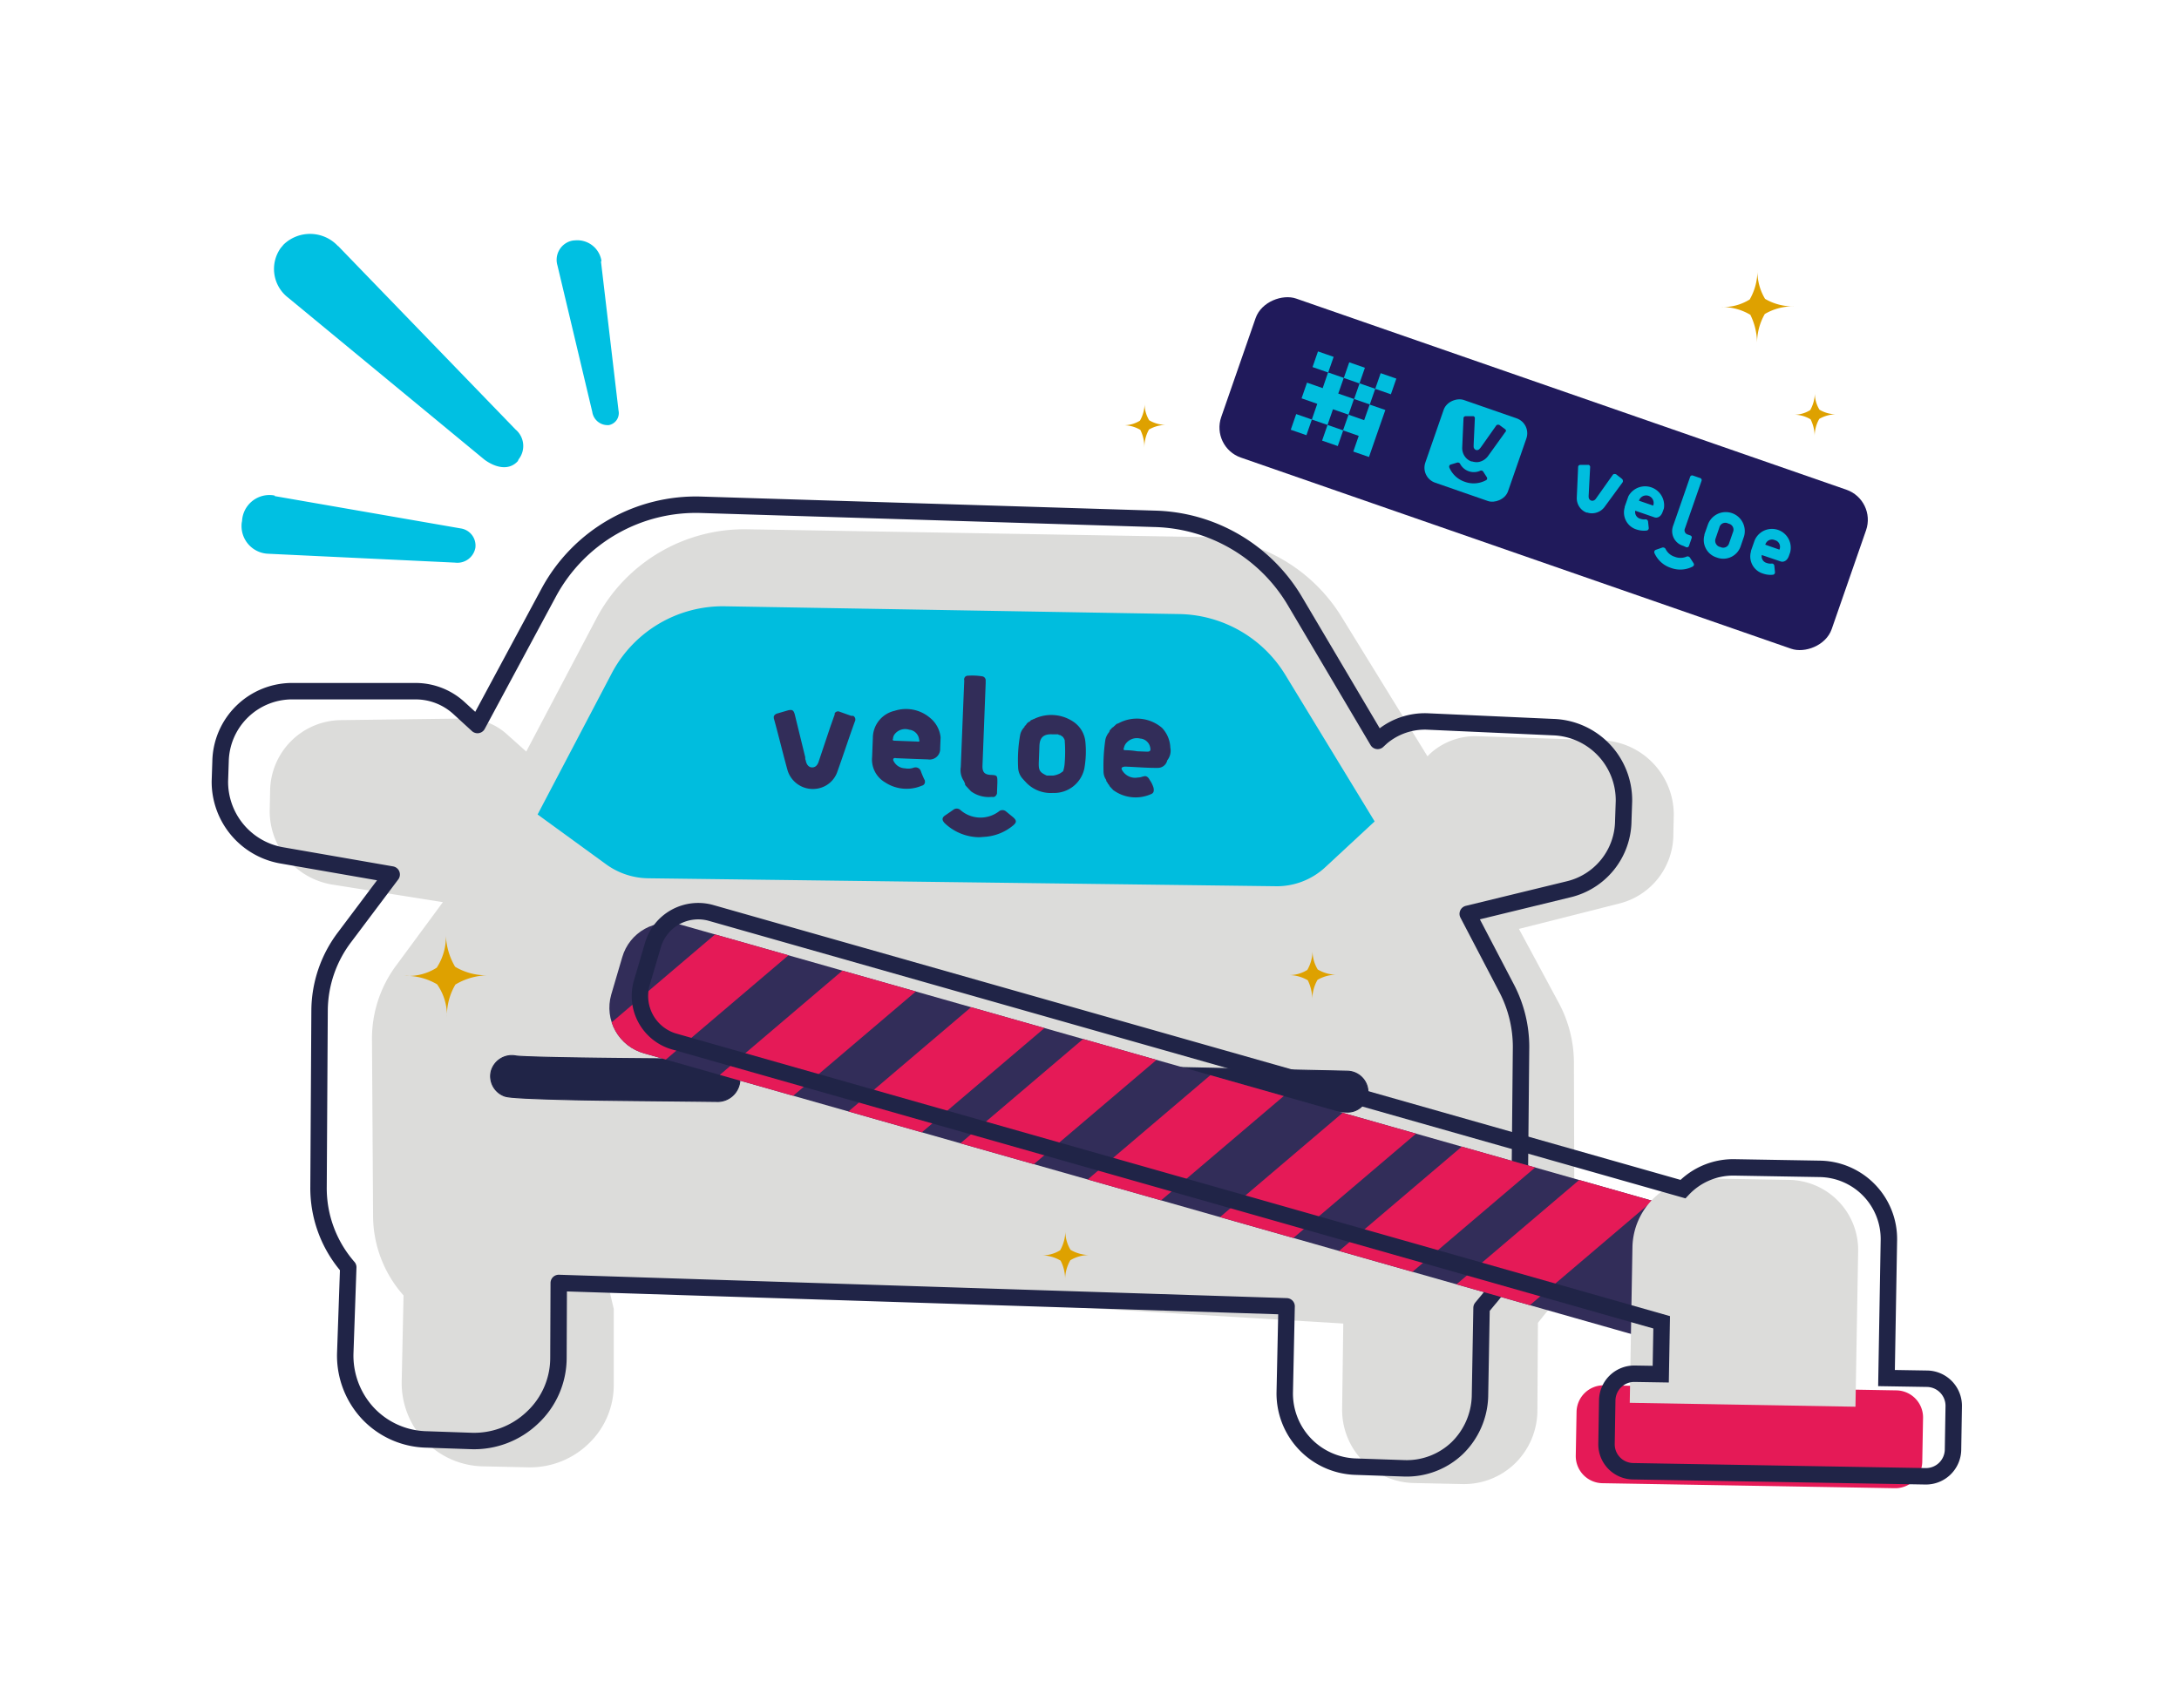 <svg xmlns="http://www.w3.org/2000/svg" xmlns:xlink="http://www.w3.org/1999/xlink" width="236" height="185" viewBox="0 0 236 185">
  <defs>
    <clipPath id="clip-path">
      <path id="Caminho_11810" data-name="Caminho 11810" d="M101.49,159.107l1.2-4.077a5.134,5.134,0,0,1,6.336-3.522l109.883,31.232a5.14,5.14,0,0,1,3.528,6.343l-1.2,4.077a5.134,5.134,0,0,1-6.336,3.522L105.065,165.45a5.127,5.127,0,0,1-3.574-6.343Z" transform="translate(-101.296 -151.313)" fill="none"/>
    </clipPath>
  </defs>
  <g id="Grupo_26774" data-name="Grupo 26774" transform="translate(4628 8292)">
    <g id="Grupo_27173" data-name="Grupo 27173">
      <g id="ilustra_veloe" data-name="ilustra veloe" transform="translate(-4628.805 -8292)">
        <rect id="Retângulo_8484" data-name="Retângulo 8484" width="236" height="185" transform="translate(0.805)" fill="none"/>
        <path id="Caminho_11797" data-name="Caminho 11797" d="M189.989,109.639l-13.664-.449a7.268,7.268,0,0,0-4.929,1.8l-.39.377-9.25-15.018a18.163,18.163,0,0,0-15.315-8.735L97.4,86.778A18.13,18.13,0,0,0,81,96.431l-7.6,14.423-2.1-1.876a6.607,6.607,0,0,0-4.7-1.7l-13.142.172a7.757,7.757,0,0,0-7.8,7.7l-.046,2.174a8.08,8.08,0,0,0,6.7,7.929l12.058,1.916L59.333,134a13.28,13.28,0,0,0-2.643,7.968l.119,19.095a13.023,13.023,0,0,0,3.3,8.708l-.2,9.316a9.1,9.1,0,0,0,2.531,6.468,8.992,8.992,0,0,0,6.435,2.735l4.81.106a9.131,9.131,0,0,0,6.548-2.643,8.781,8.781,0,0,0,2.643-6.435v-8.094L82.108,168l79.781,4.817-.126,9.316a7.929,7.929,0,0,0,7.843,7.962l5.193.112a7.929,7.929,0,0,0,5.7-2.246,8.041,8.041,0,0,0,2.412-5.6l.059-9.62.78-.978a13.373,13.373,0,0,0,3.171-8.636l-.053-18.718a13.789,13.789,0,0,0-1.625-6.3l-4.328-8.041,10.829-2.742a7.724,7.724,0,0,0,5.894-7.512l.046-2.141a8.067,8.067,0,0,0-7.7-8.034Z" transform="translate(-15.598 -29.441)" fill="#dcdcda"/>
        <path id="Caminho_11798" data-name="Caminho 11798" d="M152.982,169.589l-.2,9.309a7.929,7.929,0,0,0,7.75,8.061l5.187.178a7.928,7.928,0,0,0,5.728-2.174,8.16,8.16,0,0,0,2.478-5.583l.172-9.627.8-.965a13.393,13.393,0,0,0,3.3-8.589l.178-18.718a13.75,13.75,0,0,0-1.546-6.316l-4.229-8.094,10.862-2.643A7.711,7.711,0,0,0,189.447,117l.073-2.141a7.929,7.929,0,0,0-7.671-8.014l-13.657-.614a7.268,7.268,0,0,0-4.949,1.738l-.4.37L153.888,93.2a18.17,18.17,0,0,0-15.2-8.92l-49.078-1.52A18.11,18.11,0,0,0,73.1,92.206l-7.75,14.41-2.075-1.9a6.957,6.957,0,0,0-4.678-1.764H45.451a7.763,7.763,0,0,0-7.929,7.6L37.45,112.7a8.094,8.094,0,0,0,6.607,8.021l12,2.088-5.094,6.779a13.287,13.287,0,0,0-2.716,7.929l-.112,19.095a13.029,13.029,0,0,0,3.218,8.748l-.324,9.316a9.171,9.171,0,0,0,2.451,6.5,8.986,8.986,0,0,0,6.4,2.834l4.81.165a9.144,9.144,0,0,0,6.607-2.524,8.86,8.86,0,0,0,2.821-6.475l.033-8.12Z" transform="translate(-12.83 -28.077)" fill="none" stroke="#202447" stroke-linecap="round" stroke-linejoin="round" stroke-width="1.78"/>
        <path id="Caminho_11799" data-name="Caminho 11799" d="M108.827,175.7a2.346,2.346,0,0,0-2.246-2.266c-7.711,0-20.39-.132-21.989-.324a2.312,2.312,0,0,0-2.709,1.7,2.286,2.286,0,0,0,1.467,2.643c.3.086.661.244,7.559.4,3.356.073,8.318.1,15.573.185A2.418,2.418,0,0,0,108.827,175.7Z" transform="translate(-27.887 -58.716)" fill="#202447" stroke="#202447" stroke-width="0.11"/>
        <path id="Caminho_11800" data-name="Caminho 11800" d="M209.279,179.8h0a2.213,2.213,0,0,0,2.26-2.167h0a2.28,2.28,0,0,0-2.24-2.266l-22.907-.5a2.213,2.213,0,0,0-2.332,2.088v.079a2.279,2.279,0,0,0,2.246,2.26l22.98.5Z" transform="translate(-62.572 -59.329)" fill="#202447" stroke="#202447" stroke-width="0.11"/>
        <path id="Caminho_11801" data-name="Caminho 11801" d="M174.881,127.634a7.717,7.717,0,0,1-5.543,2.094l-67.816-.859a7.929,7.929,0,0,1-4.625-1.553l-7.367-5.358,8.048-15.329a13.591,13.591,0,0,1,12.3-7.222l49.1.839a13.736,13.736,0,0,1,11.549,6.607l9.66,15.857Z" transform="translate(-30.5 -33.727)" fill="#00bdde"/>
        <path id="Caminho_11802" data-name="Caminho 11802" d="M150.6,117.18a4,4,0,0,0-3.806-.74,3.026,3.026,0,0,0-2.359,2.947l-.079,2.048a2.861,2.861,0,0,0,1.414,2.762,4.222,4.222,0,0,0,3.964.357.429.429,0,0,0,.33-.542c0-.066,0-.066-.059-.139-.119-.271-.244-.535-.363-.872a.588.588,0,0,0-.661-.423h-.059a1.745,1.745,0,0,1-1,.092,1.421,1.421,0,0,1-1.229-.773c-.126-.2-.046-.4.277-.324l1.784.073,1.652.059a1.143,1.143,0,0,0,1.321-1.07V120.5l.046-1.189A3.138,3.138,0,0,0,150.6,117.18Zm-1.354,2.59-1.255-.046-1.189-.046c-.2,0-.258-.079-.185-.2a.905.905,0,0,1,.145-.456,1.44,1.44,0,0,1,1.612-.535,1.2,1.2,0,0,1,1.077,1.1c.059.139.059.2-.2.192Z" transform="translate(-49.095 -39.44)" fill="#322d59"/>
        <path id="Caminho_11803" data-name="Caminho 11803" d="M189.53,120.965a3.3,3.3,0,0,0-.905-2.147,4.189,4.189,0,0,0-4.678-.509l-.132.059a.225.225,0,0,0-.139.059l-.066.066-.066.059-.139.126-.066.066c-.139.059-.211.192-.277.251a.35.35,0,0,0-.139.264h0a1.922,1.922,0,0,0-.429.839,19.229,19.229,0,0,0-.2,3.429,1.592,1.592,0,0,0,.291.938h0a.33.33,0,0,0,.126.271l.059.132h0l.059.073.066.066.059.139.066.066.059.066.066.073.066.066.126.139a4.1,4.1,0,0,0,4.149.423c.271-.119.278-.383.225-.661a2.886,2.886,0,0,0-.429-.872c-.126-.271-.383-.482-.661-.357h-.066a1.44,1.44,0,0,1-.535.112,1.612,1.612,0,0,1-1.625-.661c-.251-.344-.185-.469.218-.522,1.255.046,2.438.159,3.627.139a1.044,1.044,0,0,0,.958-.819A1.672,1.672,0,0,0,189.53,120.965Zm-4.836.277c-.264,0-.258-.073-.185-.271a1.077,1.077,0,0,1,.211-.456,1.5,1.5,0,0,1,1.546-.535,1.189,1.189,0,0,1,1.084.971c.06.264.046.463-.35.449l-1.051-.04A8.1,8.1,0,0,0,184.693,121.242Z" transform="translate(-61.97 -39.975)" fill="#322d59"/>
        <path id="Caminho_11804" data-name="Caminho 11804" d="M174.5,118.12a4.281,4.281,0,0,0-4.414-.5l-.132.066h-.066l-.073.066c-.066,0-.2.059-.2.126l-.073.059h0a.78.78,0,0,0-.41.383h0l-.073.059c-.059,0-.066.066-.066.132a1.7,1.7,0,0,0-.5.971,15.506,15.506,0,0,0-.2,3.5,1.929,1.929,0,0,0,.482,1.143h0l.066.073h0l.126.139.126.132.066.073a3.687,3.687,0,0,0,2.894,1.13,3.35,3.35,0,0,0,3.409-2.643,10.571,10.571,0,0,0,.112-2.907,2.947,2.947,0,0,0-1.077-2ZM173.306,119.924ZM173.054,119.587Zm-.218,3.964a.363.363,0,0,1-.139.192.363.363,0,0,0,.139-.192,2.431,2.431,0,0,1-.74.238h-.7c-.78-.357-.9-.562-.866-1.487l.066-1.718c.033-.918.449-1.321,1.44-1.262h.588a.231.231,0,0,0,.2.073l.132.073h0l.192.139.126.2h0l.059.132h0a16.007,16.007,0,0,1,0,2.511,3.586,3.586,0,0,1-.165.859h0l-.066.059ZM172.988,119.521Z" transform="translate(-57.216 -39.773)" fill="#322d59"/>
        <path id="Caminho_11805" data-name="Caminho 11805" d="M136.617,117.035l-1.242-.443a.41.41,0,0,0-.535.178v.132c-.145.39-.3.846-.443,1.236l-1.269,3.786c-.152.522-.429.714-.76.7s-.581-.291-.661-.753a.615.615,0,0,1-.053-.337l-1.143-4.671c-.119-.4-.244-.535-.714-.423l-1.2.35c-.2.059-.4.251-.35.449v.066c.522,1.87.978,3.806,1.5,5.676a2.868,2.868,0,0,0,3.568,1.857,2.755,2.755,0,0,0,1.777-1.645c.661-1.83,1.269-3.72,1.936-5.55a.456.456,0,0,0-.172-.6Z" transform="translate(-43.633 -39.493)" fill="#322d59"/>
        <path id="Caminho_11806" data-name="Caminho 11806" d="M163.562,133.515l-.766-.628a.6.6,0,0,0-.793,0,3.3,3.3,0,0,1-4.163-.165.588.588,0,0,0-.786,0l-.819.562c-.4.251-.416.515-.1.859a5.5,5.5,0,0,0,3.779,1.533l.595-.046a5.352,5.352,0,0,0,3.092-1.269C163.939,134.057,163.946,133.859,163.562,133.515Z" transform="translate(-53.023 -44.98)" fill="#322d59"/>
        <path id="Caminho_11807" data-name="Caminho 11807" d="M158.886,120.668a2.108,2.108,0,0,0,.344,1.533l.059.139.059.132v.066c0,.066.059.132.119.2h0l.132.139.059.066.126.139h0l.066.066h0l.066.066h0l.059.073a3.257,3.257,0,0,0,2.293.614c.264.079.469-.112.542-.377V123.4l.04-1.057c0-.72,0-.793-.661-.819s-.984-.231-.951-1.024l.344-8.913v-.33a.436.436,0,0,0-.383-.416h0a6.9,6.9,0,0,0-1.652-.059l-.132.059h0l-.066.066h0a.429.429,0,0,0-.086.39C159.13,114.464,159.011,117.563,158.886,120.668Z" transform="translate(-54.022 -37.577)" fill="#322d59"/>
        <path id="Caminho_11808" data-name="Caminho 11808" d="M259.71,234.741l.086-4.757a2.927,2.927,0,0,1,2.953-2.854l31.714.548a2.934,2.934,0,0,1,2.861,2.953l-.086,4.757a2.92,2.92,0,0,1-2.98,2.887l-31.714-.542A2.94,2.94,0,0,1,259.71,234.741Z" transform="translate(-88.239 -77.062)" fill="#e51a57"/>
        <g id="Grupo_27170" data-name="Grupo 27170" transform="translate(66.804 99.974)" clip-path="url(#clip-path)">
          <path id="Caminho_11809" data-name="Caminho 11809" d="M101.49,159.107l1.2-4.077a5.134,5.134,0,0,1,6.336-3.522l109.883,31.232a5.14,5.14,0,0,1,3.528,6.343l-1.2,4.077a5.134,5.134,0,0,1-6.336,3.522L105.065,165.45a5.127,5.127,0,0,1-3.574-6.343Z" transform="translate(-101.296 -151.313)" fill="#322d59"/>
        </g>
        <g id="Grupo_27171" data-name="Grupo 27171" transform="translate(66.804 99.974)" clip-path="url(#clip-path)">
          <rect id="Retângulo_8485" data-name="Retângulo 8485" width="31.648" height="6.871" transform="matrix(0.762, -0.648, 0.648, 0.762, 90.84, 39.923)" fill="#e51a57"/>
          <rect id="Retângulo_8486" data-name="Retângulo 8486" width="31.648" height="6.871" transform="matrix(0.762, -0.648, 0.648, 0.762, 76.197, 37.947)" fill="#e51a57"/>
          <rect id="Retângulo_8487" data-name="Retângulo 8487" width="31.648" height="6.871" transform="matrix(0.762, -0.648, 0.648, 0.762, 61.729, 35.616)" fill="#e51a57"/>
          <rect id="Retângulo_8488" data-name="Retângulo 8488" width="31.648" height="6.871" transform="matrix(0.762, -0.648, 0.648, 0.762, 47.003, 31.88)" fill="#e51a57"/>
          <rect id="Retângulo_8489" data-name="Retângulo 8489" width="31.648" height="6.871" transform="matrix(0.762, -0.648, 0.648, 0.762, 32.698, 28.405)" fill="#e51a57"/>
          <rect id="Retângulo_8490" data-name="Retângulo 8490" width="31.648" height="6.871" transform="matrix(0.762, -0.648, 0.648, 0.762, 21.136, 24.472)" fill="#e51a57"/>
          <rect id="Retângulo_8491" data-name="Retângulo 8491" width="31.648" height="6.871" transform="matrix(0.762, -0.648, 0.648, 0.762, 6.76, 20.888)" fill="#e51a57"/>
          <rect id="Retângulo_8492" data-name="Retângulo 8492" width="31.648" height="6.871" transform="matrix(0.762, -0.648, 0.648, 0.762, -6.503, 16.514)" fill="#e51a57"/>
        </g>
        <path id="Caminho_11812" data-name="Caminho 11812" d="M268.851,200.675a7.6,7.6,0,0,1,7.73-7.466l9.25.159a7.6,7.6,0,0,1,7.466,7.724l-.291,16.848-24.446-.423Z" transform="translate(-91.242 -65.553)" fill="#dcdcda"/>
        <path id="Caminho_11813" data-name="Caminho 11813" d="M110.11,163.535l106.857,30.393-.1,5.616-2.841-.046a2.927,2.927,0,0,0-2.953,2.854l-.079,4.757a2.92,2.92,0,0,0,2.854,2.953l31.714.548a2.934,2.934,0,0,0,2.96-2.854L248.6,203a2.934,2.934,0,0,0-2.854-2.96l-4.427-.073.258-14.932a7.6,7.6,0,0,0-7.466-7.73l-9.25-.159a7.486,7.486,0,0,0-5.59,2.352L114.034,149.588a5.114,5.114,0,0,0-6.336,3.528l-1.2,4.077a5.134,5.134,0,0,0,3.607,6.343Z" transform="translate(-36.193 -50.685)" fill="none" stroke="#202447" stroke-width="1.78"/>
        <path id="Caminho_3675-2" data-name="Caminho 3675-2" d="M215.187,161.158a4.261,4.261,0,0,1,.568-2.174,4.1,4.1,0,0,1,2.121-.555,4,4,0,0,1-2.1-.568,3.885,3.885,0,0,1-.562-2.121,4.3,4.3,0,0,1-.562,2.167,3.687,3.687,0,0,1-2.061.562,4.083,4.083,0,0,1,2.108.562,4.8,4.8,0,0,1,.489,2.127Z" transform="translate(-72.252 -52.84)" fill="#dea100"/>
        <path id="Caminho_3675-2-2" data-name="Caminho 3675-2" d="M174.667,207.118a4.235,4.235,0,0,1,.568-2.167,4.037,4.037,0,0,1,2.121-.562,4.063,4.063,0,0,1-2.1-.562,3.905,3.905,0,0,1-.562-2.128,4.321,4.321,0,0,1-.562,2.174,3.733,3.733,0,0,1-2.061.555,4.031,4.031,0,0,1,2.108.568,4.388,4.388,0,0,1,.489,2.121Z" transform="translate(-58.504 -68.434)" fill="#dea100"/>
        <rect id="Retângulo_8493" data-name="Retângulo 8493" width="18.236" height="69.996" rx="3.45" transform="translate(131.94 48.436) rotate(-70.84)" fill="#201a5b"/>
        <rect id="Retângulo_8494" data-name="Retângulo 8494" width="9.481" height="9.481" rx="1.71" transform="translate(154.616 51.724) rotate(-70.84)" fill="#00bdde"/>
        <path id="Caminho_11814" data-name="Caminho 11814" d="M240.664,77.922a2.775,2.775,0,0,1-1.678-1.526.257.257,0,0,1,0-.231.231.231,0,0,1,.152-.119l.661-.2a.311.311,0,0,1,.2,0,.291.291,0,0,1,.165.165,1.685,1.685,0,0,0,2.121.727.271.271,0,0,1,.383.112l.357.555a.231.231,0,0,1-.033.317l-.073.04A2.782,2.782,0,0,1,240.664,77.922Z" transform="translate(-81.199 -25.726)" fill="#201a5b"/>
        <path id="Caminho_11815" data-name="Caminho 11815" d="M245.836,69.8a.2.2,0,0,0-.079-.145l-.661-.489h-.066a.231.231,0,0,0-.244.073l-1.665,2.359a1.664,1.664,0,0,1-.139.165.37.37,0,0,1-.39.132.4.4,0,0,1-.258-.344v-.211l.132-2.894a.231.231,0,0,0-.145-.211h-.866a.218.218,0,0,0-.152.066.192.192,0,0,0-.066.152l-.139,3.138a1.573,1.573,0,0,0,.423,1.176,1.44,1.44,0,0,0,.575.37h.079a1.605,1.605,0,0,0,.661.066,1.632,1.632,0,0,0,1.064-.661l1.843-2.564a.238.238,0,0,0,.092-.178Z" transform="translate(-81.924 -23.149)" fill="#201a5b"/>
        <path id="Caminho_11816" data-name="Caminho 11816" d="M289.712,91.561a1.936,1.936,0,0,1-1.321-2.4V89.09l.4-1.136a2.035,2.035,0,0,1,3.839,1.321l-.126.357c-.2.575-.614.707-.9.608l-2.042-.694a.74.74,0,0,0,.529.859,1.183,1.183,0,0,0,.456.073.9.9,0,0,1,.192,0,.284.284,0,0,1,.185.264l.066.661a.251.251,0,0,1-.218.277,2.425,2.425,0,0,1-1.057-.119Zm1.757-2.6a.747.747,0,0,0-.363-.984l-.132-.046a.753.753,0,0,0-.991.383.324.324,0,0,0-.04.112Z" transform="translate(-97.944 -29.421)" fill="#00bdde"/>
        <path id="Caminho_11817" data-name="Caminho 11817" d="M269.011,84.424a1.929,1.929,0,0,1-1.321-2.4v-.073l.4-1.136a2.061,2.061,0,0,1,3.845,1.321l-.132.357c-.192.575-.614.707-.9.6l-2.068-.714a.747.747,0,0,0,.555.872,1.322,1.322,0,0,0,.456.073.462.462,0,0,1,.192,0,.278.278,0,0,1,.185.264l.073.661a.264.264,0,0,1-.225.277A2.524,2.524,0,0,1,269.011,84.424Zm1.764-2.6a.814.814,0,1,0-1.539-.529Z" transform="translate(-90.92 -27.054)" fill="#00bdde"/>
        <path id="Caminho_11818" data-name="Caminho 11818" d="M282.084,88.885a1.982,1.982,0,0,1-1.321-2.425.374.374,0,0,0,0-.079l.39-1.1a2.061,2.061,0,0,1,3.9,1.321l-.377,1.1a1.982,1.982,0,0,1-2.458,1.229Zm1.275-3.667a.661.661,0,0,0-.978.416l-.423,1.236a.7.7,0,0,0,.469.872h.046a.661.661,0,0,0,.951-.363l.429-1.236a.661.661,0,0,0-.5-.925Z" transform="translate(-95.357 -28.496)" fill="#00bdde"/>
        <path id="Caminho_11819" data-name="Caminho 11819" d="M274.364,91.967a2.94,2.94,0,0,1-1.758-1.586.291.291,0,0,1,0-.244.258.258,0,0,1,.152-.126l.661-.231a.311.311,0,0,1,.218,0,.291.291,0,0,1,.178.165,1.638,1.638,0,0,0,.971.819,1.7,1.7,0,0,0,1.262,0,.3.3,0,0,1,.4.106h0l.383.588a.3.3,0,0,1,.046.2.324.324,0,0,1-.165.185A2.927,2.927,0,0,1,274.364,91.967Z" transform="translate(-92.606 -30.454)" fill="#00bdde"/>
        <path id="Caminho_11820" data-name="Caminho 11820" d="M276.706,85.575a1.652,1.652,0,0,1-1.123-2.068,1.313,1.313,0,0,1,.059-.172L277.46,78.1a.231.231,0,0,1,.291-.139h0l.806.278a.231.231,0,0,1,.139.291L276.9,83.686a.475.475,0,0,0,.284.661l.3.106a.218.218,0,0,1,.139.284h0l-.291.846a.231.231,0,0,1-.291.145Z" transform="translate(-93.601 -26.448)" fill="#00bdde"/>
        <path id="Caminho_11821" data-name="Caminho 11821" d="M264.861,77.892a.264.264,0,0,0-.093-.159l-.661-.515h-.073a.231.231,0,0,0-.258.079l-1.764,2.491a.92.92,0,0,1-.139.178.423.423,0,0,1-.436.119.4.4,0,0,1-.271-.363,1.278,1.278,0,0,1,0-.225l.159-3.059a.244.244,0,0,0-.159-.218h-.912a.3.3,0,0,0-.165.066.244.244,0,0,0-.066.165l-.145,3.3a1.685,1.685,0,0,0,.456,1.236,1.58,1.58,0,0,0,.608.4h.086a1.513,1.513,0,0,0,.727.059,1.692,1.692,0,0,0,1.123-.661l1.936-2.643A.251.251,0,0,0,264.861,77.892Z" transform="translate(-88.296 -25.86)" fill="#00bdde"/>
        <path id="Caminho_11822" data-name="Caminho 11822" d="M219.844,65.639l.588-1.7-1.7-.588.595-1.7-1.7-.588-.581,1.7-1.7-.595-.588,1.7,1.7.595-.588,1.7,1.7.588.588-1.7Z" transform="translate(-72.985 -20.717)" fill="#00bdde"/>
        <path id="Caminho_11823" data-name="Caminho 11823" d="M222.155,67.423l-.595,1.7,1.7.595-.588,1.7,1.7.588.588-1.7.588-1.691.595-1.7-1.7-.588-.595,1.691Z" transform="translate(-75.296 -22.501)" fill="#00bdde"/>
        <rect id="Retângulo_8495" data-name="Retângulo 8495" width="1.797" height="1.797" transform="translate(146.347 40.946) rotate(-70.84)" fill="#00bdde"/>
        <rect id="Retângulo_8496" data-name="Retângulo 8496" width="1.797" height="1.797" transform="translate(142.961 39.765) rotate(-70.84)" fill="#00bdde"/>
        <rect id="Retângulo_8497" data-name="Retângulo 8497" width="1.797" height="1.797" transform="translate(140.602 46.554) rotate(-70.84)" fill="#00bdde"/>
        <rect id="Retângulo_8498" data-name="Retângulo 8498" width="1.797" height="1.797" transform="translate(147.466 43.225) rotate(-70.84)" fill="#00bdde"/>
        <rect id="Retângulo_8499" data-name="Retângulo 8499" width="1.797" height="1.797" transform="translate(149.751 42.122) rotate(-70.84)" fill="#00bdde"/>
        <rect id="Retângulo_8500" data-name="Retângulo 8500" width="1.797" height="1.797" transform="translate(143.997 47.73) rotate(-70.84)" fill="#00bdde"/>
        <path id="Caminho_739" data-name="Caminho 739" d="M44.593,81.28l20.139,3.5a1.876,1.876,0,0,1,1.592,2.1h0a1.982,1.982,0,0,1-2.2,1.606l-20.3-.965A3,3,0,0,1,41,84.405a1.8,1.8,0,0,1,.053-.416,2.967,2.967,0,0,1,3.125-2.821,2.246,2.246,0,0,1,.423.059" transform="translate(-14.033 -27.538)" fill="#00c0e2"/>
        <path id="Caminho_740" data-name="Caminho 740" d="M97.453,41.691l1.9,16.148a1.321,1.321,0,0,1-1.064,1.579h-.066a1.672,1.672,0,0,1-1.711-1.427L92.743,42.133a2.127,2.127,0,0,1,1.381-2.643,2.062,2.062,0,0,1,.535-.086,2.643,2.643,0,0,1,2.848,2.24" transform="translate(-31.558 -13.366)" fill="#00c0e2"/>
        <path id="Caminho_741" data-name="Caminho 741" d="M53.251,39.645,72.484,59.539a2.332,2.332,0,0,1,.33,3.231h0l-.086.192c-.938,1.037-2.372.747-3.607-.152L47.866,45.267a3.918,3.918,0,0,1-.819-5.391l.317-.377a4.129,4.129,0,0,1,5.9.185h0" transform="translate(-15.839 -13.011)" fill="#00c0e2"/>
        <path id="Caminho_3675-2-3" data-name="Caminho 3675-2" d="M72.332,162.21a6.607,6.607,0,0,1,.918-3.548,7.057,7.057,0,0,1,3.449-1,6.607,6.607,0,0,1-3.482-.925,7.2,7.2,0,0,1-1-3.449,6.118,6.118,0,0,1-.991,3.548,5.7,5.7,0,0,1-3.449.885,6.607,6.607,0,0,1,3.489.918,5.893,5.893,0,0,1,1.064,3.568Z" transform="translate(-23.12 -52.009)" fill="#dea100"/>
        <path id="Caminho_3675-2-4" data-name="Caminho 3675-2" d="M287.459,52.238a6.323,6.323,0,0,1,.839-3.211,6.039,6.039,0,0,1,3.138-.826,5.946,5.946,0,0,1-3.112-.813,5.834,5.834,0,0,1-.826-3.138,6.31,6.31,0,0,1-.833,3.2,5.451,5.451,0,0,1-3.046.826,5.946,5.946,0,0,1,3.112.839A7.049,7.049,0,0,1,287.459,52.238Z" transform="translate(-96.352 -15.013)" fill="#dea100"/>
        <path id="Caminho_3675-2-5" data-name="Caminho 3675-2" d="M297.686,69.13a3.793,3.793,0,0,1,.5-1.929,3.74,3.74,0,0,1,1.883-.5,3.5,3.5,0,0,1-1.863-.5,3.435,3.435,0,0,1-.5-1.883,3.858,3.858,0,0,1-.5,1.929,3.3,3.3,0,0,1-1.83.5,3.521,3.521,0,0,1,1.87.5A4.162,4.162,0,0,1,297.686,69.13Z" transform="translate(-100.342 -21.823)" fill="#dea100"/>
        <path id="Caminho_3675-2-6" data-name="Caminho 3675-2" d="M187.819,70.87a3.859,3.859,0,0,1,.5-1.929,3.74,3.74,0,0,1,1.883-.5,3.568,3.568,0,0,1-1.863-.5,3.475,3.475,0,0,1-.5-1.89,3.792,3.792,0,0,1-.5,1.929,3.3,3.3,0,0,1-1.824.5,3.561,3.561,0,0,1,1.863.5,4.162,4.162,0,0,1,.436,1.883Z" transform="translate(-63.068 -22.413)" fill="#dea100"/>
      </g>
    </g>
  </g>
</svg>
